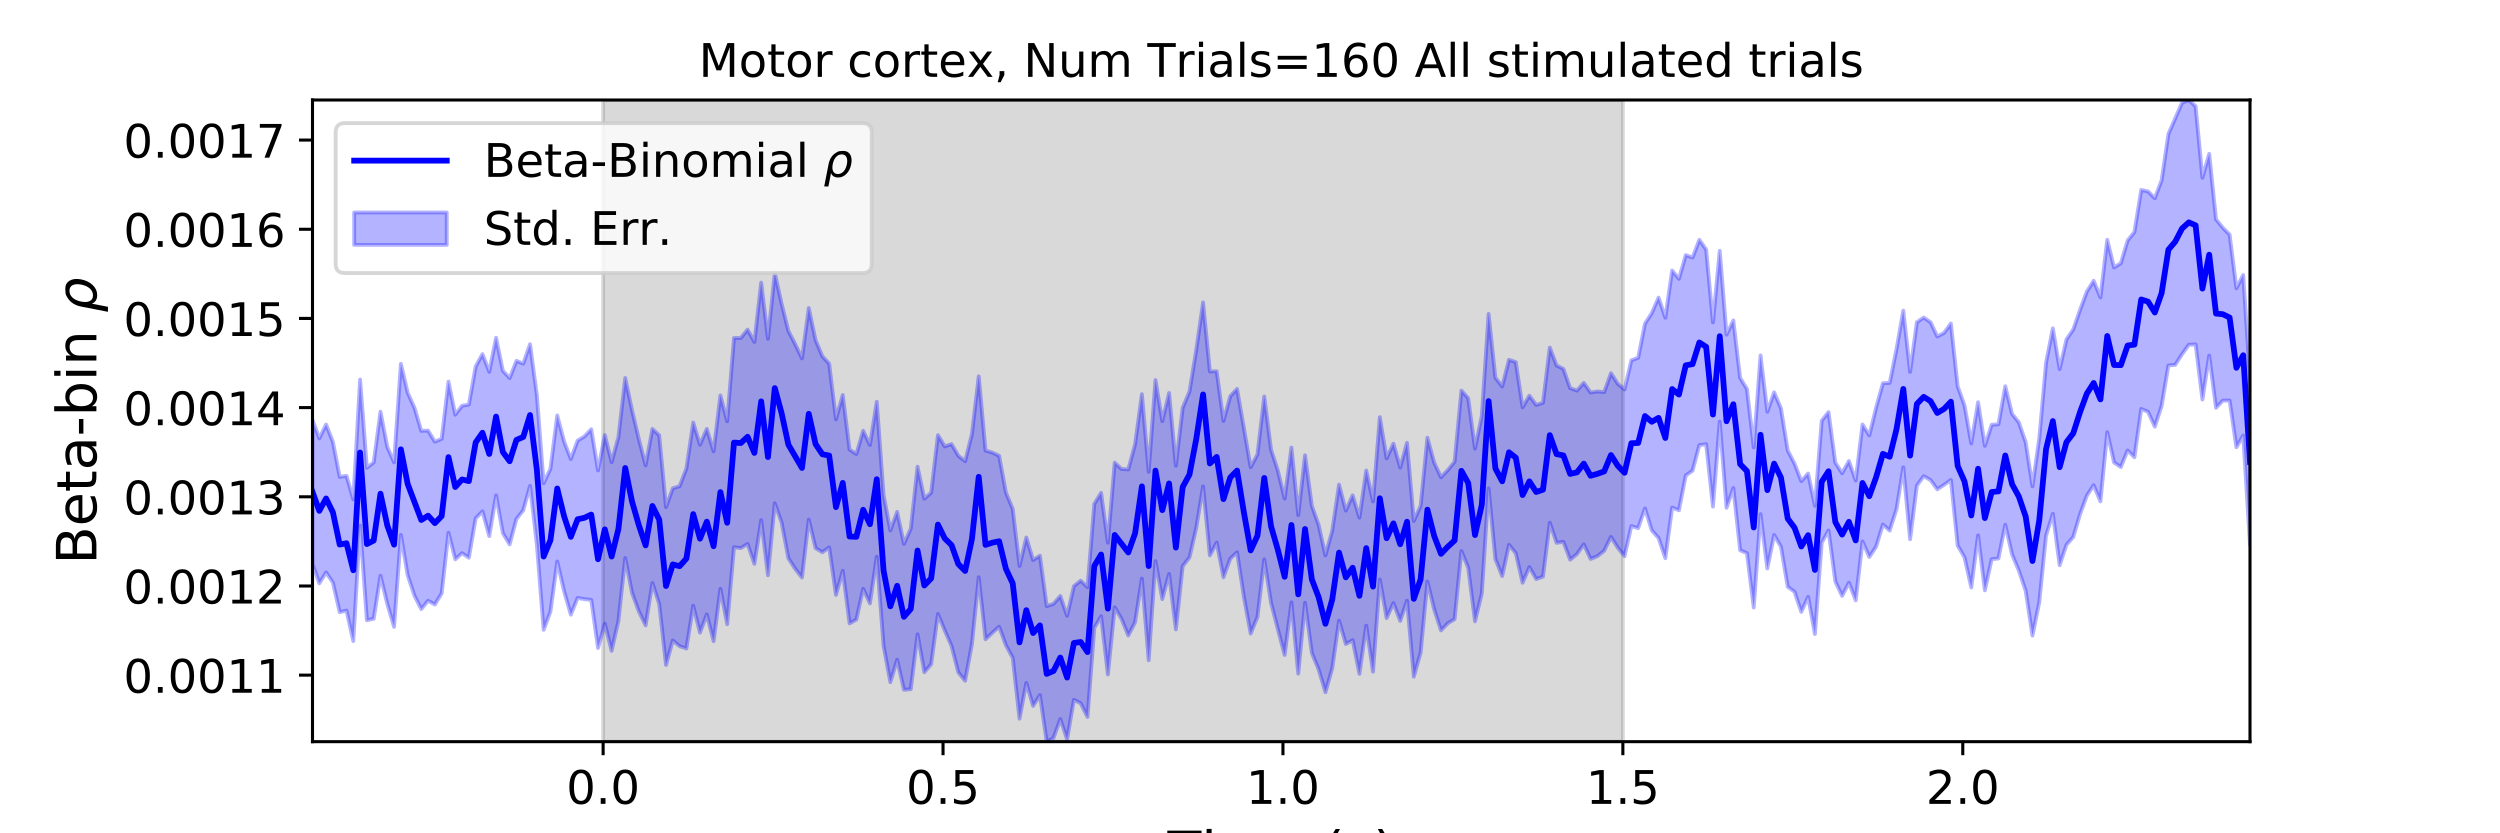 <?xml version="1.0" encoding="utf-8" standalone="no"?>
<!DOCTYPE svg PUBLIC "-//W3C//DTD SVG 1.1//EN"
  "http://www.w3.org/Graphics/SVG/1.1/DTD/svg11.dtd">
<!-- Created with matplotlib (https://matplotlib.org/) -->
<svg height="216pt" version="1.1" viewBox="0 0 648 216" width="648pt" xmlns="http://www.w3.org/2000/svg" xmlns:xlink="http://www.w3.org/1999/xlink">
 <defs>
  <style type="text/css">
*{stroke-linecap:butt;stroke-linejoin:round;}
  </style>
 </defs>
 <g id="figure_1">
  <g id="patch_1">
   <path d="M 0 216 
L 648 216 
L 648 0 
L 0 0 
z
" style="fill:#ffffff;"/>
  </g>
  <g id="axes_1">
   <g id="patch_2">
    <path d="M 81 192.24 
L 583.2 192.24 
L 583.2 25.92 
L 81 25.92 
z
" style="fill:#ffffff;"/>
   </g>
   <g id="PolyCollection_1">
    <defs>
     <path d="M 156.33 -23.76 
L 156.33 -190.08 
L 420.646 -190.08 
L 420.646 -23.76 
L 420.646 -23.76 
L 156.33 -23.76 
z
" id="m5bd4061002" style="stroke:#808080;stroke-opacity:0.3;"/>
    </defs>
    <g clip-path="url(#p3c4202bca6)">
     <use style="fill:#808080;fill-opacity:0.3;stroke:#808080;stroke-opacity:0.3;" x="0" xlink:href="#m5bd4061002" y="216"/>
    </g>
   </g>
   <g id="PolyCollection_2">
    <defs>
     <path d="M 81 -107.139 
L 81 -69.836 
L 82.762 -64.794 
L 84.524 -67.624 
L 86.286 -64.972 
L 88.048 -57.314 
L 89.811 -57.742 
L 91.573 -49.832 
L 93.335 -79.791 
L 95.097 -55.227 
L 96.859 -55.62 
L 98.621 -66.764 
L 100.383 -59.46 
L 102.145 -53.505 
L 103.907 -77.349 
L 105.669 -66.879 
L 107.432 -61.575 
L 109.194 -58.116 
L 110.956 -60.281 
L 112.718 -59.307 
L 114.48 -62.201 
L 116.242 -77.92 
L 118.004 -71.017 
L 119.766 -72.624 
L 121.528 -71.434 
L 123.291 -81.647 
L 125.053 -83.439 
L 126.815 -77.043 
L 128.577 -87.593 
L 130.339 -77.771 
L 132.101 -74.894 
L 133.863 -81.479 
L 135.625 -83.739 
L 137.387 -90.058 
L 139.149 -74.889 
L 140.912 -52.748 
L 142.674 -57.466 
L 144.436 -70.445 
L 146.198 -62.813 
L 147.96 -56.673 
L 149.722 -61.019 
L 151.484 -60.703 
L 153.246 -60.501 
L 155.008 -48.031 
L 156.771 -54.346 
L 158.533 -47.286 
L 160.295 -55.075 
L 162.057 -71.358 
L 163.819 -62.339 
L 165.581 -57.548 
L 167.343 -53.894 
L 169.105 -64.884 
L 170.867 -59.454 
L 172.629 -43.641 
L 174.392 -49.986 
L 176.154 -48.512 
L 177.916 -47.904 
L 179.678 -58.996 
L 181.44 -52.017 
L 183.202 -56.741 
L 184.964 -49.802 
L 186.726 -63.376 
L 188.488 -54.203 
L 190.251 -74.164 
L 192.013 -73.928 
L 193.775 -75.006 
L 195.537 -69.853 
L 197.299 -81.164 
L 199.061 -66.886 
L 200.823 -85.537 
L 202.585 -80.548 
L 204.347 -71.276 
L 206.109 -68.561 
L 207.872 -66.307 
L 209.634 -81.304 
L 211.396 -73.934 
L 213.158 -72.86 
L 214.92 -74.118 
L 216.682 -61.793 
L 218.444 -68.049 
L 220.206 -54.414 
L 221.968 -55.409 
L 223.731 -63.377 
L 225.493 -59.593 
L 227.255 -71.695 
L 229.017 -48.574 
L 230.779 -39.182 
L 232.541 -44.99 
L 234.303 -37.218 
L 236.065 -37.362 
L 237.827 -51.577 
L 239.589 -41.755 
L 241.352 -43.832 
L 243.114 -56.847 
L 244.876 -52.575 
L 246.638 -48.55 
L 248.4 -41.703 
L 250.162 -39.556 
L 251.924 -49.09 
L 253.686 -66.373 
L 255.448 -50.316 
L 257.211 -51.979 
L 258.973 -53.554 
L 260.735 -48.746 
L 262.497 -45.497 
L 264.259 -29.714 
L 266.021 -38.99 
L 267.783 -33.01 
L 269.545 -35.829 
L 271.307 -23.76 
L 273.069 -24.698 
L 274.832 -29.603 
L 276.594 -24.373 
L 278.356 -34.613 
L 280.118 -33.702 
L 281.88 -30.16 
L 283.642 -53.221 
L 285.404 -56.277 
L 287.166 -41.169 
L 288.928 -58.589 
L 290.691 -55.577 
L 292.453 -51.277 
L 294.215 -54.719 
L 295.977 -66.03 
L 297.739 -44.874 
L 299.501 -70.551 
L 301.263 -60.718 
L 303.025 -67.233 
L 304.787 -52.854 
L 306.549 -69.242 
L 308.312 -71.504 
L 310.074 -79.177 
L 311.836 -89.907 
L 313.598 -72.028 
L 315.36 -75.368 
L 317.122 -66.37 
L 318.884 -71.186 
L 320.646 -72.855 
L 322.408 -61.346 
L 324.171 -51.777 
L 325.933 -56.053 
L 327.695 -71.007 
L 329.457 -59.718 
L 331.219 -52.928 
L 332.981 -46.238 
L 334.743 -59.861 
L 336.505 -41.399 
L 338.267 -59.766 
L 340.029 -46.75 
L 341.792 -42.469 
L 343.554 -36.565 
L 345.316 -42.77 
L 347.078 -55.131 
L 348.84 -49.061 
L 350.602 -50.066 
L 352.364 -41.325 
L 354.126 -53.827 
L 355.888 -41.902 
L 357.651 -65.811 
L 359.413 -55.791 
L 361.175 -59.677 
L 362.937 -55.059 
L 364.699 -60.304 
L 366.461 -40.598 
L 368.223 -46.831 
L 369.985 -65.26 
L 371.747 -58.017 
L 373.509 -52.596 
L 375.272 -54.435 
L 377.034 -55.523 
L 378.796 -73.172 
L 380.558 -68.818 
L 382.32 -54.934 
L 384.082 -62.164 
L 385.844 -89.42 
L 387.606 -71.084 
L 389.368 -66.679 
L 391.131 -74.773 
L 392.893 -72.59 
L 394.655 -64.941 
L 396.417 -69.007 
L 398.179 -65.909 
L 399.941 -66.533 
L 401.703 -80.509 
L 403.465 -75.304 
L 405.227 -75.539 
L 406.989 -70.929 
L 408.752 -72.378 
L 410.514 -74.897 
L 412.276 -71.114 
L 414.038 -71.827 
L 415.8 -73.228 
L 417.562 -76.825 
L 419.324 -74.044 
L 421.086 -71.852 
L 422.848 -79.631 
L 424.611 -79.096 
L 426.373 -84.218 
L 428.135 -78.524 
L 429.897 -76.529 
L 431.659 -71.306 
L 433.421 -84.428 
L 435.183 -83.737 
L 436.945 -92.744 
L 438.707 -93.998 
L 440.469 -100.607 
L 442.232 -100.863 
L 443.994 -84.679 
L 445.756 -106.723 
L 447.518 -84.38 
L 449.28 -89.499 
L 451.042 -73.362 
L 452.804 -72.62 
L 454.566 -58.538 
L 456.328 -82.733 
L 458.091 -68.648 
L 459.853 -77.341 
L 461.615 -74.282 
L 463.377 -63.901 
L 465.139 -62.59 
L 466.901 -57.395 
L 468.663 -61.291 
L 470.425 -51.652 
L 472.187 -75.321 
L 473.949 -78.507 
L 475.712 -65.292 
L 477.474 -61.526 
L 479.236 -64.965 
L 480.998 -60.392 
L 482.76 -75.655 
L 484.522 -71.622 
L 486.284 -74.273 
L 488.046 -80.038 
L 489.808 -78.474 
L 491.571 -84.003 
L 493.333 -94.86 
L 495.095 -76.216 
L 496.857 -90.126 
L 498.619 -92.567 
L 500.381 -91.565 
L 502.143 -89.165 
L 503.905 -90.329 
L 505.667 -91.594 
L 507.429 -74.589 
L 509.192 -71.542 
L 510.954 -63.714 
L 512.716 -77.242 
L 514.478 -62.987 
L 516.24 -71.046 
L 518.002 -71.24 
L 519.764 -79.989 
L 521.526 -72.274 
L 523.288 -68.078 
L 525.051 -62.85 
L 526.813 -51.246 
L 528.575 -59.88 
L 530.337 -77.166 
L 532.099 -82.825 
L 533.861 -69.492 
L 535.623 -74.772 
L 537.385 -76.801 
L 539.147 -82.711 
L 540.909 -87.529 
L 542.672 -90.233 
L 544.434 -86.042 
L 546.196 -103.971 
L 547.958 -96.124 
L 549.72 -94.929 
L 551.482 -99.231 
L 553.244 -97.476 
L 555.006 -109.999 
L 556.768 -109.246 
L 558.531 -105.395 
L 560.293 -110.789 
L 562.055 -121.287 
L 563.817 -121.415 
L 565.579 -124.171 
L 567.341 -126.643 
L 569.103 -126.711 
L 570.865 -112.45 
L 572.627 -123.841 
L 574.389 -110.295 
L 576.152 -112.151 
L 577.914 -112.184 
L 579.676 -100.071 
L 581.438 -103.118 
L 583.2 -74.75 
L 583.2 -117.728 
L 583.2 -117.728 
L 581.438 -144.721 
L 579.676 -141.27 
L 577.914 -155.195 
L 576.152 -156.973 
L 574.389 -159.142 
L 572.627 -176.12 
L 570.865 -169.937 
L 569.103 -188.448 
L 567.341 -190.08 
L 565.579 -189.36 
L 563.817 -185.304 
L 562.055 -181.288 
L 560.293 -169.287 
L 558.531 -164.614 
L 556.768 -166.392 
L 555.006 -166.761 
L 553.244 -155.873 
L 551.482 -153.655 
L 549.72 -147.779 
L 547.958 -146.669 
L 546.196 -153.843 
L 544.434 -138.915 
L 542.672 -143.225 
L 540.909 -140.413 
L 539.147 -135.674 
L 537.385 -130.597 
L 535.623 -128.013 
L 533.861 -120.324 
L 532.099 -130.882 
L 530.337 -122.011 
L 528.575 -102.357 
L 526.813 -89.937 
L 525.051 -101.385 
L 523.288 -106.497 
L 521.526 -108.711 
L 519.764 -115.882 
L 518.002 -106.04 
L 516.24 -105.889 
L 514.478 -100.443 
L 512.716 -111.749 
L 510.954 -101.07 
L 509.192 -110.946 
L 507.429 -115.851 
L 505.667 -132.153 
L 503.905 -129.709 
L 502.143 -128.771 
L 500.381 -132.502 
L 498.619 -133.69 
L 496.857 -132.483 
L 495.095 -119.605 
L 493.333 -135.501 
L 491.571 -125.497 
L 489.808 -116.753 
L 488.046 -116.673 
L 486.284 -110.313 
L 484.522 -103.153 
L 482.76 -105.972 
L 480.998 -91.455 
L 479.236 -96.513 
L 477.474 -93.337 
L 475.712 -96.099 
L 473.949 -109.184 
L 472.187 -106.941 
L 470.425 -84.894 
L 468.663 -93.267 
L 466.901 -91.295 
L 465.139 -95.84 
L 463.377 -99.246 
L 461.615 -110.168 
L 459.853 -114.303 
L 458.091 -109.269 
L 456.328 -123.876 
L 454.566 -100.029 
L 452.804 -115.165 
L 451.042 -118.045 
L 449.28 -132.94 
L 447.518 -129.252 
L 445.756 -150.984 
L 443.994 -132.43 
L 442.232 -151.323 
L 440.469 -153.848 
L 438.707 -149.238 
L 436.945 -149.875 
L 435.183 -143.732 
L 433.421 -145.88 
L 431.659 -133.651 
L 429.897 -138.857 
L 428.135 -134.832 
L 426.373 -132.106 
L 424.611 -123.263 
L 422.848 -122.609 
L 421.086 -115.062 
L 419.324 -116.526 
L 417.562 -119.273 
L 415.8 -114.38 
L 414.038 -114.534 
L 412.276 -114.255 
L 410.514 -116.766 
L 408.752 -114.753 
L 406.989 -115.395 
L 405.227 -120.373 
L 403.465 -121.279 
L 401.703 -125.916 
L 399.941 -111.604 
L 398.179 -111.044 
L 396.417 -113.44 
L 394.655 -110.438 
L 392.893 -122.137 
L 391.131 -122.749 
L 389.368 -115.824 
L 387.606 -118.078 
L 385.844 -134.629 
L 384.082 -108.167 
L 382.32 -99.711 
L 380.558 -112.785 
L 378.796 -114.753 
L 377.034 -96.313 
L 375.272 -94.137 
L 373.509 -92.301 
L 371.747 -96.085 
L 369.985 -102.526 
L 368.223 -84.845 
L 366.461 -80.961 
L 364.699 -101.227 
L 362.937 -94.814 
L 361.175 -101.002 
L 359.413 -97.2 
L 357.651 -107.877 
L 355.888 -86.01 
L 354.126 -94.031 
L 352.364 -81.817 
L 350.602 -87.606 
L 348.84 -83.648 
L 347.078 -90.389 
L 345.316 -78.467 
L 343.554 -72.053 
L 341.792 -79.925 
L 340.029 -84.897 
L 338.267 -97.986 
L 336.505 -82.493 
L 334.743 -99.985 
L 332.981 -86.764 
L 331.219 -94.026 
L 329.457 -99.439 
L 327.695 -113.224 
L 325.933 -98.231 
L 324.171 -94.892 
L 322.408 -105.077 
L 320.646 -115.192 
L 318.884 -113.287 
L 317.122 -106.88 
L 315.36 -119.759 
L 313.598 -119.721 
L 311.836 -137.605 
L 310.074 -125.315 
L 308.312 -114.504 
L 306.549 -110.285 
L 304.787 -95.282 
L 303.025 -114.149 
L 301.263 -106.831 
L 299.501 -117.49 
L 297.739 -93.693 
L 295.977 -113.838 
L 294.215 -100.865 
L 292.453 -94.337 
L 290.691 -94.438 
L 288.928 -96.078 
L 287.166 -75.334 
L 285.404 -88.25 
L 283.642 -85.387 
L 281.88 -63.797 
L 280.118 -65.488 
L 278.356 -64.071 
L 276.594 -56.38 
L 274.832 -61.513 
L 273.069 -59.479 
L 271.307 -58.894 
L 269.545 -71.965 
L 267.783 -70.832 
L 266.021 -76.684 
L 264.259 -69.295 
L 262.497 -84.086 
L 260.735 -88.325 
L 258.973 -97.851 
L 257.211 -98.694 
L 255.448 -99.212 
L 253.686 -118.452 
L 251.924 -103.51 
L 250.162 -96.467 
L 248.4 -97.863 
L 246.638 -100.892 
L 244.876 -100.293 
L 243.114 -103.213 
L 241.352 -88.299 
L 239.589 -86.732 
L 237.827 -95.019 
L 236.065 -78.947 
L 234.303 -75.03 
L 232.541 -83.322 
L 230.779 -78.507 
L 229.017 -87.675 
L 227.255 -111.869 
L 225.493 -100.648 
L 223.731 -104.351 
L 221.968 -98.311 
L 220.206 -99.463 
L 218.444 -113.615 
L 216.682 -107.314 
L 214.92 -121.737 
L 213.158 -123.638 
L 211.396 -127.844 
L 209.634 -136.166 
L 207.872 -123.105 
L 206.109 -126.823 
L 204.347 -130.228 
L 202.585 -137.312 
L 200.823 -145.263 
L 199.061 -128.174 
L 197.299 -142.744 
L 195.537 -127.361 
L 193.775 -130.572 
L 192.013 -128.397 
L 190.251 -128.388 
L 188.488 -106.791 
L 186.726 -113.501 
L 184.964 -99.03 
L 183.202 -104.822 
L 181.44 -100.735 
L 179.678 -106.485 
L 177.916 -94.552 
L 176.154 -89.983 
L 174.392 -89.433 
L 172.629 -84.569 
L 170.867 -103.179 
L 169.105 -104.817 
L 167.343 -95.381 
L 165.581 -102.212 
L 163.819 -109.69 
L 162.057 -118.028 
L 160.295 -102.716 
L 158.533 -96.204 
L 156.771 -103.227 
L 155.008 -94.064 
L 153.246 -104.739 
L 151.484 -102.869 
L 149.722 -101.805 
L 147.96 -97.028 
L 146.198 -101.618 
L 144.436 -108.323 
L 142.674 -94.495 
L 140.912 -90.75 
L 139.149 -113.605 
L 137.387 -126.785 
L 135.625 -121.743 
L 133.863 -122.473 
L 132.101 -118.006 
L 130.339 -119.889 
L 128.577 -128.446 
L 126.815 -119.628 
L 125.053 -124.22 
L 123.291 -120.997 
L 121.528 -111.152 
L 119.766 -110.829 
L 118.004 -108.514 
L 116.242 -117.092 
L 114.48 -102.255 
L 112.718 -101.516 
L 110.956 -104.387 
L 109.194 -104.332 
L 107.432 -110.297 
L 105.669 -114.213 
L 103.907 -121.709 
L 102.145 -96.152 
L 100.383 -100.147 
L 98.621 -109.293 
L 96.859 -96.159 
L 95.097 -94.743 
L 93.335 -117.621 
L 91.573 -86.544 
L 89.811 -92.656 
L 88.048 -92.388 
L 86.286 -101.45 
L 84.524 -105.965 
L 82.762 -102.38 
L 81 -107.139 
z
" id="ma1820070dd" style="stroke:#0000ff;stroke-opacity:0.3;"/>
    </defs>
    <g clip-path="url(#p3c4202bca6)">
     <use style="fill:#0000ff;fill-opacity:0.3;stroke:#0000ff;stroke-opacity:0.3;" x="0" xlink:href="#ma1820070dd" y="216"/>
    </g>
   </g>
   <g id="matplotlib.axis_1">
    <g id="xtick_1">
     <g id="line2d_1">
      <defs>
       <path d="M 0 0 
L 0 3.5 
" id="mab107c916d" style="stroke:#000000;stroke-width:0.8;"/>
      </defs>
      <g>
       <use style="stroke:#000000;stroke-width:0.8;" x="156.33" xlink:href="#mab107c916d" y="192.24"/>
      </g>
     </g>
     <g id="text_1">
      <!-- 0.0 -->
      <defs>
       <path d="M 31.781 66.406 
Q 24.172 66.406 20.328 58.906 
Q 16.5 51.422 16.5 36.375 
Q 16.5 21.391 20.328 13.891 
Q 24.172 6.391 31.781 6.391 
Q 39.453 6.391 43.281 13.891 
Q 47.125 21.391 47.125 36.375 
Q 47.125 51.422 43.281 58.906 
Q 39.453 66.406 31.781 66.406 
z
M 31.781 74.219 
Q 44.047 74.219 50.516 64.516 
Q 56.984 54.828 56.984 36.375 
Q 56.984 17.969 50.516 8.266 
Q 44.047 -1.422 31.781 -1.422 
Q 19.531 -1.422 13.062 8.266 
Q 6.594 17.969 6.594 36.375 
Q 6.594 54.828 13.062 64.516 
Q 19.531 74.219 31.781 74.219 
z
" id="DejaVuSans-48"/>
       <path d="M 10.688 12.406 
L 21 12.406 
L 21 0 
L 10.688 0 
z
" id="DejaVuSans-46"/>
      </defs>
      <g transform="translate(146.788 208.358)scale(0.12 -0.12)">
       <use xlink:href="#DejaVuSans-48"/>
       <use x="63.623" xlink:href="#DejaVuSans-46"/>
       <use x="95.41" xlink:href="#DejaVuSans-48"/>
      </g>
     </g>
    </g>
    <g id="xtick_2">
     <g id="line2d_2">
      <g>
       <use style="stroke:#000000;stroke-width:0.8;" x="244.435" xlink:href="#mab107c916d" y="192.24"/>
      </g>
     </g>
     <g id="text_2">
      <!-- 0.5 -->
      <defs>
       <path d="M 10.797 72.906 
L 49.516 72.906 
L 49.516 64.594 
L 19.828 64.594 
L 19.828 46.734 
Q 21.969 47.469 24.109 47.828 
Q 26.266 48.188 28.422 48.188 
Q 40.625 48.188 47.75 41.5 
Q 54.891 34.812 54.891 23.391 
Q 54.891 11.625 47.562 5.094 
Q 40.234 -1.422 26.906 -1.422 
Q 22.312 -1.422 17.547 -0.641 
Q 12.797 0.141 7.719 1.703 
L 7.719 11.625 
Q 12.109 9.234 16.797 8.062 
Q 21.484 6.891 26.703 6.891 
Q 35.156 6.891 40.078 11.328 
Q 45.016 15.766 45.016 23.391 
Q 45.016 31 40.078 35.438 
Q 35.156 39.891 26.703 39.891 
Q 22.75 39.891 18.812 39.016 
Q 14.891 38.141 10.797 36.281 
z
" id="DejaVuSans-53"/>
      </defs>
      <g transform="translate(234.893 208.358)scale(0.12 -0.12)">
       <use xlink:href="#DejaVuSans-48"/>
       <use x="63.623" xlink:href="#DejaVuSans-46"/>
       <use x="95.41" xlink:href="#DejaVuSans-53"/>
      </g>
     </g>
    </g>
    <g id="xtick_3">
     <g id="line2d_3">
      <g>
       <use style="stroke:#000000;stroke-width:0.8;" x="332.541" xlink:href="#mab107c916d" y="192.24"/>
      </g>
     </g>
     <g id="text_3">
      <!-- 1.0 -->
      <defs>
       <path d="M 12.406 8.297 
L 28.516 8.297 
L 28.516 63.922 
L 10.984 60.406 
L 10.984 69.391 
L 28.422 72.906 
L 38.281 72.906 
L 38.281 8.297 
L 54.391 8.297 
L 54.391 0 
L 12.406 0 
z
" id="DejaVuSans-49"/>
      </defs>
      <g transform="translate(322.999 208.358)scale(0.12 -0.12)">
       <use xlink:href="#DejaVuSans-49"/>
       <use x="63.623" xlink:href="#DejaVuSans-46"/>
       <use x="95.41" xlink:href="#DejaVuSans-48"/>
      </g>
     </g>
    </g>
    <g id="xtick_4">
     <g id="line2d_4">
      <g>
       <use style="stroke:#000000;stroke-width:0.8;" x="420.646" xlink:href="#mab107c916d" y="192.24"/>
      </g>
     </g>
     <g id="text_4">
      <!-- 1.5 -->
      <g transform="translate(411.104 208.358)scale(0.12 -0.12)">
       <use xlink:href="#DejaVuSans-49"/>
       <use x="63.623" xlink:href="#DejaVuSans-46"/>
       <use x="95.41" xlink:href="#DejaVuSans-53"/>
      </g>
     </g>
    </g>
    <g id="xtick_5">
     <g id="line2d_5">
      <g>
       <use style="stroke:#000000;stroke-width:0.8;" x="508.751" xlink:href="#mab107c916d" y="192.24"/>
      </g>
     </g>
     <g id="text_5">
      <!-- 2.0 -->
      <defs>
       <path d="M 19.188 8.297 
L 53.609 8.297 
L 53.609 0 
L 7.328 0 
L 7.328 8.297 
Q 12.938 14.109 22.625 23.891 
Q 32.328 33.688 34.812 36.531 
Q 39.547 41.844 41.422 45.531 
Q 43.312 49.219 43.312 52.781 
Q 43.312 58.594 39.234 62.25 
Q 35.156 65.922 28.609 65.922 
Q 23.969 65.922 18.812 64.312 
Q 13.672 62.703 7.812 59.422 
L 7.812 69.391 
Q 13.766 71.781 18.938 73 
Q 24.125 74.219 28.422 74.219 
Q 39.75 74.219 46.484 68.547 
Q 53.219 62.891 53.219 53.422 
Q 53.219 48.922 51.531 44.891 
Q 49.859 40.875 45.406 35.406 
Q 44.188 33.984 37.641 27.219 
Q 31.109 20.453 19.188 8.297 
z
" id="DejaVuSans-50"/>
      </defs>
      <g transform="translate(499.209 208.358)scale(0.12 -0.12)">
       <use xlink:href="#DejaVuSans-50"/>
       <use x="63.623" xlink:href="#DejaVuSans-46"/>
       <use x="95.41" xlink:href="#DejaVuSans-48"/>
      </g>
     </g>
    </g>
    <g id="text_6">
     <!-- Time (s) -->
     <defs>
      <path d="M -0.297 72.906 
L 61.375 72.906 
L 61.375 64.594 
L 35.5 64.594 
L 35.5 0 
L 25.594 0 
L 25.594 64.594 
L -0.297 64.594 
z
" id="DejaVuSans-84"/>
      <path d="M 9.422 54.688 
L 18.406 54.688 
L 18.406 0 
L 9.422 0 
z
M 9.422 75.984 
L 18.406 75.984 
L 18.406 64.594 
L 9.422 64.594 
z
" id="DejaVuSans-105"/>
      <path d="M 52 44.188 
Q 55.375 50.25 60.062 53.125 
Q 64.75 56 71.094 56 
Q 79.641 56 84.281 50.016 
Q 88.922 44.047 88.922 33.016 
L 88.922 0 
L 79.891 0 
L 79.891 32.719 
Q 79.891 40.578 77.094 44.375 
Q 74.312 48.188 68.609 48.188 
Q 61.625 48.188 57.562 43.547 
Q 53.516 38.922 53.516 30.906 
L 53.516 0 
L 44.484 0 
L 44.484 32.719 
Q 44.484 40.625 41.703 44.406 
Q 38.922 48.188 33.109 48.188 
Q 26.219 48.188 22.156 43.531 
Q 18.109 38.875 18.109 30.906 
L 18.109 0 
L 9.078 0 
L 9.078 54.688 
L 18.109 54.688 
L 18.109 46.188 
Q 21.188 51.219 25.484 53.609 
Q 29.781 56 35.688 56 
Q 41.656 56 45.828 52.969 
Q 50 49.953 52 44.188 
z
" id="DejaVuSans-109"/>
      <path d="M 56.203 29.594 
L 56.203 25.203 
L 14.891 25.203 
Q 15.484 15.922 20.484 11.062 
Q 25.484 6.203 34.422 6.203 
Q 39.594 6.203 44.453 7.469 
Q 49.312 8.734 54.109 11.281 
L 54.109 2.781 
Q 49.266 0.734 44.188 -0.344 
Q 39.109 -1.422 33.891 -1.422 
Q 20.797 -1.422 13.156 6.188 
Q 5.516 13.812 5.516 26.812 
Q 5.516 40.234 12.766 48.109 
Q 20.016 56 32.328 56 
Q 43.359 56 49.781 48.891 
Q 56.203 41.797 56.203 29.594 
z
M 47.219 32.234 
Q 47.125 39.594 43.094 43.984 
Q 39.062 48.391 32.422 48.391 
Q 24.906 48.391 20.391 44.141 
Q 15.875 39.891 15.188 32.172 
z
" id="DejaVuSans-101"/>
      <path id="DejaVuSans-32"/>
      <path d="M 31 75.875 
Q 24.469 64.656 21.281 53.656 
Q 18.109 42.672 18.109 31.391 
Q 18.109 20.125 21.312 9.062 
Q 24.516 -2 31 -13.188 
L 23.188 -13.188 
Q 15.875 -1.703 12.234 9.375 
Q 8.594 20.453 8.594 31.391 
Q 8.594 42.281 12.203 53.312 
Q 15.828 64.359 23.188 75.875 
z
" id="DejaVuSans-40"/>
      <path d="M 44.281 53.078 
L 44.281 44.578 
Q 40.484 46.531 36.375 47.5 
Q 32.281 48.484 27.875 48.484 
Q 21.188 48.484 17.844 46.438 
Q 14.5 44.391 14.5 40.281 
Q 14.5 37.156 16.891 35.375 
Q 19.281 33.594 26.516 31.984 
L 29.594 31.297 
Q 39.156 29.25 43.188 25.516 
Q 47.219 21.781 47.219 15.094 
Q 47.219 7.469 41.188 3.016 
Q 35.156 -1.422 24.609 -1.422 
Q 20.219 -1.422 15.453 -0.562 
Q 10.688 0.297 5.422 2 
L 5.422 11.281 
Q 10.406 8.688 15.234 7.391 
Q 20.062 6.109 24.812 6.109 
Q 31.156 6.109 34.562 8.281 
Q 37.984 10.453 37.984 14.406 
Q 37.984 18.062 35.516 20.016 
Q 33.062 21.969 24.703 23.781 
L 21.578 24.516 
Q 13.234 26.266 9.516 29.906 
Q 5.812 33.547 5.812 39.891 
Q 5.812 47.609 11.281 51.797 
Q 16.75 56 26.812 56 
Q 31.781 56 36.172 55.266 
Q 40.578 54.547 44.281 53.078 
z
" id="DejaVuSans-115"/>
      <path d="M 8.016 75.875 
L 15.828 75.875 
Q 23.141 64.359 26.781 53.312 
Q 30.422 42.281 30.422 31.391 
Q 30.422 20.453 26.781 9.375 
Q 23.141 -1.703 15.828 -13.188 
L 8.016 -13.188 
Q 14.5 -2 17.703 9.062 
Q 20.906 20.125 20.906 31.391 
Q 20.906 42.672 17.703 53.656 
Q 14.5 64.656 8.016 75.875 
z
" id="DejaVuSans-41"/>
     </defs>
     <g transform="translate(302.605 225.796)scale(0.144 -0.144)">
      <use xlink:href="#DejaVuSans-84"/>
      <use x="61.037" xlink:href="#DejaVuSans-105"/>
      <use x="88.82" xlink:href="#DejaVuSans-109"/>
      <use x="186.232" xlink:href="#DejaVuSans-101"/>
      <use x="247.756" xlink:href="#DejaVuSans-32"/>
      <use x="279.543" xlink:href="#DejaVuSans-40"/>
      <use x="318.557" xlink:href="#DejaVuSans-115"/>
      <use x="370.656" xlink:href="#DejaVuSans-41"/>
     </g>
    </g>
   </g>
   <g id="matplotlib.axis_2">
    <g id="ytick_1">
     <g id="line2d_6">
      <defs>
       <path d="M 0 0 
L -3.5 0 
" id="m95d418434a" style="stroke:#000000;stroke-width:0.8;"/>
      </defs>
      <g>
       <use style="stroke:#000000;stroke-width:0.8;" x="81" xlink:href="#m95d418434a" y="175"/>
      </g>
     </g>
     <g id="text_7">
      <!-- 0.0011 -->
      <g transform="translate(32.011 179.559)scale(0.12 -0.12)">
       <use xlink:href="#DejaVuSans-48"/>
       <use x="63.623" xlink:href="#DejaVuSans-46"/>
       <use x="95.41" xlink:href="#DejaVuSans-48"/>
       <use x="159.033" xlink:href="#DejaVuSans-48"/>
       <use x="222.656" xlink:href="#DejaVuSans-49"/>
       <use x="286.279" xlink:href="#DejaVuSans-49"/>
      </g>
     </g>
    </g>
    <g id="ytick_2">
     <g id="line2d_7">
      <g>
       <use style="stroke:#000000;stroke-width:0.8;" x="81" xlink:href="#m95d418434a" y="151.885"/>
      </g>
     </g>
     <g id="text_8">
      <!-- 0.0012 -->
      <g transform="translate(32.011 156.444)scale(0.12 -0.12)">
       <use xlink:href="#DejaVuSans-48"/>
       <use x="63.623" xlink:href="#DejaVuSans-46"/>
       <use x="95.41" xlink:href="#DejaVuSans-48"/>
       <use x="159.033" xlink:href="#DejaVuSans-48"/>
       <use x="222.656" xlink:href="#DejaVuSans-49"/>
       <use x="286.279" xlink:href="#DejaVuSans-50"/>
      </g>
     </g>
    </g>
    <g id="ytick_3">
     <g id="line2d_8">
      <g>
       <use style="stroke:#000000;stroke-width:0.8;" x="81" xlink:href="#m95d418434a" y="128.77"/>
      </g>
     </g>
     <g id="text_9">
      <!-- 0.0013 -->
      <defs>
       <path d="M 40.578 39.312 
Q 47.656 37.797 51.625 33 
Q 55.609 28.219 55.609 21.188 
Q 55.609 10.406 48.188 4.484 
Q 40.766 -1.422 27.094 -1.422 
Q 22.516 -1.422 17.656 -0.516 
Q 12.797 0.391 7.625 2.203 
L 7.625 11.719 
Q 11.719 9.328 16.594 8.109 
Q 21.484 6.891 26.812 6.891 
Q 36.078 6.891 40.938 10.547 
Q 45.797 14.203 45.797 21.188 
Q 45.797 27.641 41.281 31.266 
Q 36.766 34.906 28.719 34.906 
L 20.219 34.906 
L 20.219 43.016 
L 29.109 43.016 
Q 36.375 43.016 40.234 45.922 
Q 44.094 48.828 44.094 54.297 
Q 44.094 59.906 40.109 62.906 
Q 36.141 65.922 28.719 65.922 
Q 24.656 65.922 20.016 65.031 
Q 15.375 64.156 9.812 62.312 
L 9.812 71.094 
Q 15.438 72.656 20.344 73.438 
Q 25.25 74.219 29.594 74.219 
Q 40.828 74.219 47.359 69.109 
Q 53.906 64.016 53.906 55.328 
Q 53.906 49.266 50.438 45.094 
Q 46.969 40.922 40.578 39.312 
z
" id="DejaVuSans-51"/>
      </defs>
      <g transform="translate(32.011 133.329)scale(0.12 -0.12)">
       <use xlink:href="#DejaVuSans-48"/>
       <use x="63.623" xlink:href="#DejaVuSans-46"/>
       <use x="95.41" xlink:href="#DejaVuSans-48"/>
       <use x="159.033" xlink:href="#DejaVuSans-48"/>
       <use x="222.656" xlink:href="#DejaVuSans-49"/>
       <use x="286.279" xlink:href="#DejaVuSans-51"/>
      </g>
     </g>
    </g>
    <g id="ytick_4">
     <g id="line2d_9">
      <g>
       <use style="stroke:#000000;stroke-width:0.8;" x="81" xlink:href="#m95d418434a" y="105.654"/>
      </g>
     </g>
     <g id="text_10">
      <!-- 0.0014 -->
      <defs>
       <path d="M 37.797 64.312 
L 12.891 25.391 
L 37.797 25.391 
z
M 35.203 72.906 
L 47.609 72.906 
L 47.609 25.391 
L 58.016 25.391 
L 58.016 17.188 
L 47.609 17.188 
L 47.609 0 
L 37.797 0 
L 37.797 17.188 
L 4.891 17.188 
L 4.891 26.703 
z
" id="DejaVuSans-52"/>
      </defs>
      <g transform="translate(32.011 110.213)scale(0.12 -0.12)">
       <use xlink:href="#DejaVuSans-48"/>
       <use x="63.623" xlink:href="#DejaVuSans-46"/>
       <use x="95.41" xlink:href="#DejaVuSans-48"/>
       <use x="159.033" xlink:href="#DejaVuSans-48"/>
       <use x="222.656" xlink:href="#DejaVuSans-49"/>
       <use x="286.279" xlink:href="#DejaVuSans-52"/>
      </g>
     </g>
    </g>
    <g id="ytick_5">
     <g id="line2d_10">
      <g>
       <use style="stroke:#000000;stroke-width:0.8;" x="81" xlink:href="#m95d418434a" y="82.539"/>
      </g>
     </g>
     <g id="text_11">
      <!-- 0.0015 -->
      <g transform="translate(32.011 87.098)scale(0.12 -0.12)">
       <use xlink:href="#DejaVuSans-48"/>
       <use x="63.623" xlink:href="#DejaVuSans-46"/>
       <use x="95.41" xlink:href="#DejaVuSans-48"/>
       <use x="159.033" xlink:href="#DejaVuSans-48"/>
       <use x="222.656" xlink:href="#DejaVuSans-49"/>
       <use x="286.279" xlink:href="#DejaVuSans-53"/>
      </g>
     </g>
    </g>
    <g id="ytick_6">
     <g id="line2d_11">
      <g>
       <use style="stroke:#000000;stroke-width:0.8;" x="81" xlink:href="#m95d418434a" y="59.424"/>
      </g>
     </g>
     <g id="text_12">
      <!-- 0.0016 -->
      <defs>
       <path d="M 33.016 40.375 
Q 26.375 40.375 22.484 35.828 
Q 18.609 31.297 18.609 23.391 
Q 18.609 15.531 22.484 10.953 
Q 26.375 6.391 33.016 6.391 
Q 39.656 6.391 43.531 10.953 
Q 47.406 15.531 47.406 23.391 
Q 47.406 31.297 43.531 35.828 
Q 39.656 40.375 33.016 40.375 
z
M 52.594 71.297 
L 52.594 62.312 
Q 48.875 64.062 45.094 64.984 
Q 41.312 65.922 37.594 65.922 
Q 27.828 65.922 22.672 59.328 
Q 17.531 52.734 16.797 39.406 
Q 19.672 43.656 24.016 45.922 
Q 28.375 48.188 33.594 48.188 
Q 44.578 48.188 50.953 41.516 
Q 57.328 34.859 57.328 23.391 
Q 57.328 12.156 50.688 5.359 
Q 44.047 -1.422 33.016 -1.422 
Q 20.359 -1.422 13.672 8.266 
Q 6.984 17.969 6.984 36.375 
Q 6.984 53.656 15.188 63.938 
Q 23.391 74.219 37.203 74.219 
Q 40.922 74.219 44.703 73.484 
Q 48.484 72.75 52.594 71.297 
z
" id="DejaVuSans-54"/>
      </defs>
      <g transform="translate(32.011 63.983)scale(0.12 -0.12)">
       <use xlink:href="#DejaVuSans-48"/>
       <use x="63.623" xlink:href="#DejaVuSans-46"/>
       <use x="95.41" xlink:href="#DejaVuSans-48"/>
       <use x="159.033" xlink:href="#DejaVuSans-48"/>
       <use x="222.656" xlink:href="#DejaVuSans-49"/>
       <use x="286.279" xlink:href="#DejaVuSans-54"/>
      </g>
     </g>
    </g>
    <g id="ytick_7">
     <g id="line2d_12">
      <g>
       <use style="stroke:#000000;stroke-width:0.8;" x="81" xlink:href="#m95d418434a" y="36.309"/>
      </g>
     </g>
     <g id="text_13">
      <!-- 0.0017 -->
      <defs>
       <path d="M 8.203 72.906 
L 55.078 72.906 
L 55.078 68.703 
L 28.609 0 
L 18.312 0 
L 43.219 64.594 
L 8.203 64.594 
z
" id="DejaVuSans-55"/>
      </defs>
      <g transform="translate(32.011 40.868)scale(0.12 -0.12)">
       <use xlink:href="#DejaVuSans-48"/>
       <use x="63.623" xlink:href="#DejaVuSans-46"/>
       <use x="95.41" xlink:href="#DejaVuSans-48"/>
       <use x="159.033" xlink:href="#DejaVuSans-48"/>
       <use x="222.656" xlink:href="#DejaVuSans-49"/>
       <use x="286.279" xlink:href="#DejaVuSans-55"/>
      </g>
     </g>
    </g>
    <g id="text_14">
     <!-- Beta-bin $\rho$ -->
     <defs>
      <path d="M 19.672 34.812 
L 19.672 8.109 
L 35.5 8.109 
Q 43.453 8.109 47.281 11.406 
Q 51.125 14.703 51.125 21.484 
Q 51.125 28.328 47.281 31.562 
Q 43.453 34.812 35.5 34.812 
z
M 19.672 64.797 
L 19.672 42.828 
L 34.281 42.828 
Q 41.5 42.828 45.031 45.531 
Q 48.578 48.25 48.578 53.812 
Q 48.578 59.328 45.031 62.062 
Q 41.5 64.797 34.281 64.797 
z
M 9.812 72.906 
L 35.016 72.906 
Q 46.297 72.906 52.391 68.219 
Q 58.5 63.531 58.5 54.891 
Q 58.5 48.188 55.375 44.234 
Q 52.25 40.281 46.188 39.312 
Q 53.469 37.75 57.5 32.781 
Q 61.531 27.828 61.531 20.406 
Q 61.531 10.641 54.891 5.312 
Q 48.25 0 35.984 0 
L 9.812 0 
z
" id="DejaVuSans-66"/>
      <path d="M 18.312 70.219 
L 18.312 54.688 
L 36.812 54.688 
L 36.812 47.703 
L 18.312 47.703 
L 18.312 18.016 
Q 18.312 11.328 20.141 9.422 
Q 21.969 7.516 27.594 7.516 
L 36.812 7.516 
L 36.812 0 
L 27.594 0 
Q 17.188 0 13.234 3.875 
Q 9.281 7.766 9.281 18.016 
L 9.281 47.703 
L 2.688 47.703 
L 2.688 54.688 
L 9.281 54.688 
L 9.281 70.219 
z
" id="DejaVuSans-116"/>
      <path d="M 34.281 27.484 
Q 23.391 27.484 19.188 25 
Q 14.984 22.516 14.984 16.5 
Q 14.984 11.719 18.141 8.906 
Q 21.297 6.109 26.703 6.109 
Q 34.188 6.109 38.703 11.406 
Q 43.219 16.703 43.219 25.484 
L 43.219 27.484 
z
M 52.203 31.203 
L 52.203 0 
L 43.219 0 
L 43.219 8.297 
Q 40.141 3.328 35.547 0.953 
Q 30.953 -1.422 24.312 -1.422 
Q 15.922 -1.422 10.953 3.297 
Q 6 8.016 6 15.922 
Q 6 25.141 12.172 29.828 
Q 18.359 34.516 30.609 34.516 
L 43.219 34.516 
L 43.219 35.406 
Q 43.219 41.609 39.141 45 
Q 35.062 48.391 27.688 48.391 
Q 23 48.391 18.547 47.266 
Q 14.109 46.141 10.016 43.891 
L 10.016 52.203 
Q 14.938 54.109 19.578 55.047 
Q 24.219 56 28.609 56 
Q 40.484 56 46.344 49.844 
Q 52.203 43.703 52.203 31.203 
z
" id="DejaVuSans-97"/>
      <path d="M 4.891 31.391 
L 31.203 31.391 
L 31.203 23.391 
L 4.891 23.391 
z
" id="DejaVuSans-45"/>
      <path d="M 48.688 27.297 
Q 48.688 37.203 44.609 42.844 
Q 40.531 48.484 33.406 48.484 
Q 26.266 48.484 22.188 42.844 
Q 18.109 37.203 18.109 27.297 
Q 18.109 17.391 22.188 11.75 
Q 26.266 6.109 33.406 6.109 
Q 40.531 6.109 44.609 11.75 
Q 48.688 17.391 48.688 27.297 
z
M 18.109 46.391 
Q 20.953 51.266 25.266 53.625 
Q 29.594 56 35.594 56 
Q 45.562 56 51.781 48.094 
Q 58.016 40.188 58.016 27.297 
Q 58.016 14.406 51.781 6.484 
Q 45.562 -1.422 35.594 -1.422 
Q 29.594 -1.422 25.266 0.953 
Q 20.953 3.328 18.109 8.203 
L 18.109 0 
L 9.078 0 
L 9.078 75.984 
L 18.109 75.984 
z
" id="DejaVuSans-98"/>
      <path d="M 54.891 33.016 
L 54.891 0 
L 45.906 0 
L 45.906 32.719 
Q 45.906 40.484 42.875 44.328 
Q 39.844 48.188 33.797 48.188 
Q 26.516 48.188 22.312 43.547 
Q 18.109 38.922 18.109 30.906 
L 18.109 0 
L 9.078 0 
L 9.078 54.688 
L 18.109 54.688 
L 18.109 46.188 
Q 21.344 51.125 25.703 53.562 
Q 30.078 56 35.797 56 
Q 45.219 56 50.047 50.172 
Q 54.891 44.344 54.891 33.016 
z
" id="DejaVuSans-110"/>
      <path d="M 18.797 44.922 
Q 22.703 49.906 30.953 54.297 
Q 34.188 56 43.062 56 
Q 53.031 56 57.719 48.094 
Q 62.406 40.188 59.906 27.297 
Q 57.375 14.406 49.609 6.484 
Q 41.844 -1.422 31.891 -1.422 
Q 25.875 -1.422 22.016 0.984 
Q 18.172 3.328 16.312 8.203 
L 10.641 -20.797 
L 1.609 -20.797 
L 10.891 26.812 
Q 13.094 38.094 18.797 44.922 
z
M 50.594 27.297 
Q 52.484 37.203 49.516 42.875 
Q 46.531 48.484 39.406 48.484 
Q 32.281 48.484 27.094 42.875 
Q 21.922 37.203 20.016 27.297 
Q 18.062 17.391 21.047 11.719 
Q 24.031 6.109 31.156 6.109 
Q 38.281 6.109 43.453 11.719 
Q 48.641 17.391 50.594 27.297 
z
" id="DejaVuSans-Oblique-961"/>
     </defs>
     <g transform="translate(24.987 146.304)rotate(-90)scale(0.144 -0.144)">
      <use transform="translate(0 0.016)" xlink:href="#DejaVuSans-66"/>
      <use transform="translate(68.604 0.016)" xlink:href="#DejaVuSans-101"/>
      <use transform="translate(130.127 0.016)" xlink:href="#DejaVuSans-116"/>
      <use transform="translate(169.336 0.016)" xlink:href="#DejaVuSans-97"/>
      <use transform="translate(230.615 0.016)" xlink:href="#DejaVuSans-45"/>
      <use transform="translate(266.699 0.016)" xlink:href="#DejaVuSans-98"/>
      <use transform="translate(330.176 0.016)" xlink:href="#DejaVuSans-105"/>
      <use transform="translate(357.959 0.016)" xlink:href="#DejaVuSans-110"/>
      <use transform="translate(421.338 0.016)" xlink:href="#DejaVuSans-32"/>
      <use transform="translate(453.125 0.016)" xlink:href="#DejaVuSans-Oblique-961"/>
     </g>
    </g>
   </g>
   <g id="line2d_13">
    <path clip-path="url(#p3c4202bca6)" d="M 81 127.513 
L 82.762 132.413 
L 84.524 129.205 
L 86.286 132.789 
L 88.048 141.149 
L 89.811 140.801 
L 91.573 147.812 
L 93.335 117.294 
L 95.097 141.015 
L 96.859 140.111 
L 98.621 127.971 
L 100.383 136.197 
L 102.145 141.172 
L 103.907 116.471 
L 105.669 125.454 
L 109.194 134.776 
L 110.956 133.666 
L 112.718 135.588 
L 114.48 133.772 
L 116.242 118.494 
L 118.004 126.235 
L 119.766 124.274 
L 121.528 124.707 
L 123.291 114.678 
L 125.053 112.17 
L 126.815 117.664 
L 128.577 107.98 
L 130.339 117.17 
L 132.101 119.55 
L 133.863 114.024 
L 135.625 113.259 
L 137.387 107.579 
L 139.149 121.753 
L 140.912 144.251 
L 142.674 140.02 
L 144.436 126.616 
L 146.198 133.784 
L 147.96 139.149 
L 149.722 134.588 
L 151.484 134.214 
L 153.246 133.38 
L 155.008 144.953 
L 156.771 137.214 
L 158.533 144.255 
L 160.295 137.104 
L 162.057 121.307 
L 163.819 129.985 
L 165.581 136.12 
L 167.343 141.363 
L 169.105 131.149 
L 170.867 134.683 
L 172.629 151.895 
L 174.392 146.29 
L 176.154 146.753 
L 177.916 144.772 
L 179.678 133.259 
L 181.44 139.624 
L 183.202 135.218 
L 184.964 141.584 
L 186.726 127.561 
L 188.488 135.503 
L 190.251 114.724 
L 192.013 114.837 
L 193.775 113.211 
L 195.537 117.393 
L 197.299 104.046 
L 199.061 118.47 
L 200.823 100.6 
L 202.585 107.07 
L 204.347 115.248 
L 207.872 121.294 
L 209.634 107.265 
L 211.396 115.111 
L 213.158 117.751 
L 214.92 118.073 
L 216.682 131.446 
L 218.444 125.168 
L 220.206 139.062 
L 221.968 139.14 
L 223.731 132.136 
L 225.493 135.879 
L 227.255 124.218 
L 229.017 147.876 
L 230.779 157.155 
L 232.541 151.844 
L 234.303 159.876 
L 236.065 157.845 
L 237.827 142.702 
L 239.589 151.757 
L 241.352 149.934 
L 243.114 135.97 
L 244.876 139.566 
L 246.638 141.279 
L 248.4 146.217 
L 250.162 147.988 
L 251.924 139.7 
L 253.686 123.587 
L 255.448 141.236 
L 257.211 140.663 
L 258.973 140.298 
L 260.735 147.465 
L 262.497 151.208 
L 264.259 166.495 
L 266.021 158.163 
L 267.783 164.079 
L 269.545 162.103 
L 271.307 174.673 
L 273.069 173.911 
L 274.832 170.442 
L 276.594 175.623 
L 278.356 166.658 
L 280.118 166.405 
L 281.88 169.021 
L 283.642 146.696 
L 285.404 143.736 
L 287.166 157.749 
L 288.928 138.666 
L 292.453 143.193 
L 294.215 138.208 
L 295.977 126.066 
L 297.739 146.717 
L 299.501 121.98 
L 301.263 132.225 
L 303.025 125.309 
L 304.787 141.932 
L 306.549 126.237 
L 308.312 122.996 
L 310.074 113.754 
L 311.836 102.244 
L 313.598 120.126 
L 315.36 118.437 
L 317.122 129.375 
L 318.884 123.764 
L 320.646 121.976 
L 322.408 132.788 
L 324.171 142.665 
L 325.933 138.858 
L 327.695 123.884 
L 329.457 136.421 
L 331.219 142.523 
L 332.981 149.499 
L 334.743 136.077 
L 336.505 154.054 
L 338.267 137.124 
L 340.029 150.176 
L 341.792 154.803 
L 343.554 161.691 
L 345.316 155.382 
L 347.078 143.24 
L 348.84 149.645 
L 350.602 147.164 
L 352.364 154.429 
L 354.126 142.071 
L 355.888 152.044 
L 357.651 129.156 
L 359.413 139.504 
L 361.175 135.661 
L 362.937 141.064 
L 364.699 135.235 
L 366.461 155.221 
L 368.223 150.162 
L 369.985 132.107 
L 371.747 138.949 
L 373.509 143.551 
L 375.272 141.714 
L 377.034 140.082 
L 378.796 122.038 
L 380.558 125.198 
L 382.32 138.677 
L 384.082 130.834 
L 385.844 103.976 
L 387.606 121.419 
L 389.368 124.749 
L 391.131 117.239 
L 392.893 118.636 
L 394.655 128.311 
L 396.417 124.777 
L 398.179 127.523 
L 399.941 126.931 
L 401.703 112.787 
L 403.465 117.709 
L 405.227 118.044 
L 406.989 122.838 
L 408.752 122.434 
L 410.514 120.169 
L 412.276 123.316 
L 414.038 122.819 
L 415.8 122.196 
L 417.562 117.951 
L 419.324 120.715 
L 421.086 122.543 
L 422.848 114.88 
L 424.611 114.82 
L 426.373 107.838 
L 428.135 109.322 
L 429.897 108.307 
L 431.659 113.521 
L 433.421 100.846 
L 435.183 102.265 
L 436.945 94.69 
L 438.707 94.382 
L 440.469 88.772 
L 442.232 89.907 
L 443.994 107.446 
L 445.756 87.147 
L 447.518 109.184 
L 449.28 104.78 
L 451.042 120.296 
L 452.804 122.108 
L 454.566 136.716 
L 456.328 112.696 
L 458.091 127.041 
L 459.853 120.178 
L 461.615 123.775 
L 463.377 134.427 
L 465.139 136.785 
L 466.901 141.655 
L 468.663 138.721 
L 470.425 147.727 
L 472.187 124.869 
L 473.949 122.155 
L 475.712 135.304 
L 477.474 138.568 
L 479.236 135.261 
L 480.998 140.076 
L 482.76 125.187 
L 484.522 128.612 
L 486.284 123.707 
L 488.046 117.644 
L 489.808 118.386 
L 491.571 111.25 
L 493.333 100.82 
L 495.095 118.089 
L 496.857 104.695 
L 498.619 102.871 
L 500.381 103.966 
L 502.143 107.032 
L 503.905 105.981 
L 505.667 104.127 
L 507.429 120.78 
L 509.192 124.756 
L 510.954 133.608 
L 512.716 121.504 
L 514.478 134.285 
L 516.24 127.532 
L 518.002 127.36 
L 519.764 118.064 
L 521.526 125.507 
L 523.288 128.712 
L 525.051 133.882 
L 526.813 145.409 
L 528.575 134.881 
L 530.337 116.412 
L 532.099 109.146 
L 533.861 121.092 
L 535.623 114.608 
L 537.385 112.301 
L 539.147 106.807 
L 540.909 102.029 
L 542.672 99.271 
L 544.434 103.521 
L 546.196 87.093 
L 547.958 94.604 
L 549.72 94.646 
L 551.482 89.557 
L 553.244 89.326 
L 555.006 77.62 
L 556.768 78.181 
L 558.531 80.995 
L 560.293 75.962 
L 562.055 64.712 
L 563.817 62.641 
L 565.579 59.235 
L 567.341 57.639 
L 569.103 58.42 
L 570.865 74.806 
L 572.627 66.02 
L 574.389 81.282 
L 576.152 81.438 
L 577.914 82.311 
L 579.676 95.329 
L 581.438 92.081 
L 583.2 119.761 
L 583.2 119.761 
" style="fill:none;stroke:#0000ff;stroke-linecap:square;stroke-width:1.5;"/>
   </g>
   <g id="patch_3">
    <path d="M 81 192.24 
L 81 25.92 
" style="fill:none;stroke:#000000;stroke-linecap:square;stroke-linejoin:miter;stroke-width:0.8;"/>
   </g>
   <g id="patch_4">
    <path d="M 583.2 192.24 
L 583.2 25.92 
" style="fill:none;stroke:#000000;stroke-linecap:square;stroke-linejoin:miter;stroke-width:0.8;"/>
   </g>
   <g id="patch_5">
    <path d="M 81 192.24 
L 583.2 192.24 
" style="fill:none;stroke:#000000;stroke-linecap:square;stroke-linejoin:miter;stroke-width:0.8;"/>
   </g>
   <g id="patch_6">
    <path d="M 81 25.92 
L 583.2 25.92 
" style="fill:none;stroke:#000000;stroke-linecap:square;stroke-linejoin:miter;stroke-width:0.8;"/>
   </g>
   <g id="text_15">
    <!-- Motor cortex, Num Trials=160 All stimulated trials -->
    <defs>
     <path d="M 9.812 72.906 
L 24.516 72.906 
L 43.109 23.297 
L 61.812 72.906 
L 76.516 72.906 
L 76.516 0 
L 66.891 0 
L 66.891 64.016 
L 48.094 14.016 
L 38.188 14.016 
L 19.391 64.016 
L 19.391 0 
L 9.812 0 
z
" id="DejaVuSans-77"/>
     <path d="M 30.609 48.391 
Q 23.391 48.391 19.188 42.75 
Q 14.984 37.109 14.984 27.297 
Q 14.984 17.484 19.156 11.844 
Q 23.344 6.203 30.609 6.203 
Q 37.797 6.203 41.984 11.859 
Q 46.188 17.531 46.188 27.297 
Q 46.188 37.016 41.984 42.703 
Q 37.797 48.391 30.609 48.391 
z
M 30.609 56 
Q 42.328 56 49.016 48.375 
Q 55.719 40.766 55.719 27.297 
Q 55.719 13.875 49.016 6.219 
Q 42.328 -1.422 30.609 -1.422 
Q 18.844 -1.422 12.172 6.219 
Q 5.516 13.875 5.516 27.297 
Q 5.516 40.766 12.172 48.375 
Q 18.844 56 30.609 56 
z
" id="DejaVuSans-111"/>
     <path d="M 41.109 46.297 
Q 39.594 47.172 37.812 47.578 
Q 36.031 48 33.891 48 
Q 26.266 48 22.188 43.047 
Q 18.109 38.094 18.109 28.812 
L 18.109 0 
L 9.078 0 
L 9.078 54.688 
L 18.109 54.688 
L 18.109 46.188 
Q 20.953 51.172 25.484 53.578 
Q 30.031 56 36.531 56 
Q 37.453 56 38.578 55.875 
Q 39.703 55.766 41.062 55.516 
z
" id="DejaVuSans-114"/>
     <path d="M 48.781 52.594 
L 48.781 44.188 
Q 44.969 46.297 41.141 47.344 
Q 37.312 48.391 33.406 48.391 
Q 24.656 48.391 19.812 42.844 
Q 14.984 37.312 14.984 27.297 
Q 14.984 17.281 19.812 11.734 
Q 24.656 6.203 33.406 6.203 
Q 37.312 6.203 41.141 7.25 
Q 44.969 8.297 48.781 10.406 
L 48.781 2.094 
Q 45.016 0.344 40.984 -0.531 
Q 36.969 -1.422 32.422 -1.422 
Q 20.062 -1.422 12.781 6.344 
Q 5.516 14.109 5.516 27.297 
Q 5.516 40.672 12.859 48.328 
Q 20.219 56 33.016 56 
Q 37.156 56 41.109 55.141 
Q 45.062 54.297 48.781 52.594 
z
" id="DejaVuSans-99"/>
     <path d="M 54.891 54.688 
L 35.109 28.078 
L 55.906 0 
L 45.312 0 
L 29.391 21.484 
L 13.484 0 
L 2.875 0 
L 24.125 28.609 
L 4.688 54.688 
L 15.281 54.688 
L 29.781 35.203 
L 44.281 54.688 
z
" id="DejaVuSans-120"/>
     <path d="M 11.719 12.406 
L 22.016 12.406 
L 22.016 4 
L 14.016 -11.625 
L 7.719 -11.625 
L 11.719 4 
z
" id="DejaVuSans-44"/>
     <path d="M 9.812 72.906 
L 23.094 72.906 
L 55.422 11.922 
L 55.422 72.906 
L 64.984 72.906 
L 64.984 0 
L 51.703 0 
L 19.391 60.984 
L 19.391 0 
L 9.812 0 
z
" id="DejaVuSans-78"/>
     <path d="M 8.5 21.578 
L 8.5 54.688 
L 17.484 54.688 
L 17.484 21.922 
Q 17.484 14.156 20.5 10.266 
Q 23.531 6.391 29.594 6.391 
Q 36.859 6.391 41.078 11.031 
Q 45.312 15.672 45.312 23.688 
L 45.312 54.688 
L 54.297 54.688 
L 54.297 0 
L 45.312 0 
L 45.312 8.406 
Q 42.047 3.422 37.719 1 
Q 33.406 -1.422 27.688 -1.422 
Q 18.266 -1.422 13.375 4.438 
Q 8.5 10.297 8.5 21.578 
z
M 31.109 56 
z
" id="DejaVuSans-117"/>
     <path d="M 9.422 75.984 
L 18.406 75.984 
L 18.406 0 
L 9.422 0 
z
" id="DejaVuSans-108"/>
     <path d="M 10.594 45.406 
L 73.188 45.406 
L 73.188 37.203 
L 10.594 37.203 
z
M 10.594 25.484 
L 73.188 25.484 
L 73.188 17.188 
L 10.594 17.188 
z
" id="DejaVuSans-61"/>
     <path d="M 34.188 63.188 
L 20.797 26.906 
L 47.609 26.906 
z
M 28.609 72.906 
L 39.797 72.906 
L 67.578 0 
L 57.328 0 
L 50.688 18.703 
L 17.828 18.703 
L 11.188 0 
L 0.781 0 
z
" id="DejaVuSans-65"/>
     <path d="M 45.406 46.391 
L 45.406 75.984 
L 54.391 75.984 
L 54.391 0 
L 45.406 0 
L 45.406 8.203 
Q 42.578 3.328 38.25 0.953 
Q 33.938 -1.422 27.875 -1.422 
Q 17.969 -1.422 11.734 6.484 
Q 5.516 14.406 5.516 27.297 
Q 5.516 40.188 11.734 48.094 
Q 17.969 56 27.875 56 
Q 33.938 56 38.25 53.625 
Q 42.578 51.266 45.406 46.391 
z
M 14.797 27.297 
Q 14.797 17.391 18.875 11.75 
Q 22.953 6.109 30.078 6.109 
Q 37.203 6.109 41.297 11.75 
Q 45.406 17.391 45.406 27.297 
Q 45.406 37.203 41.297 42.844 
Q 37.203 48.484 30.078 48.484 
Q 22.953 48.484 18.875 42.844 
Q 14.797 37.203 14.797 27.297 
z
" id="DejaVuSans-100"/>
    </defs>
    <g transform="translate(181.131 19.92)scale(0.12 -0.12)">
     <use xlink:href="#DejaVuSans-77"/>
     <use x="86.279" xlink:href="#DejaVuSans-111"/>
     <use x="147.461" xlink:href="#DejaVuSans-116"/>
     <use x="186.67" xlink:href="#DejaVuSans-111"/>
     <use x="247.852" xlink:href="#DejaVuSans-114"/>
     <use x="288.965" xlink:href="#DejaVuSans-32"/>
     <use x="320.752" xlink:href="#DejaVuSans-99"/>
     <use x="375.732" xlink:href="#DejaVuSans-111"/>
     <use x="436.914" xlink:href="#DejaVuSans-114"/>
     <use x="478.027" xlink:href="#DejaVuSans-116"/>
     <use x="517.236" xlink:href="#DejaVuSans-101"/>
     <use x="578.744" xlink:href="#DejaVuSans-120"/>
     <use x="637.924" xlink:href="#DejaVuSans-44"/>
     <use x="669.711" xlink:href="#DejaVuSans-32"/>
     <use x="701.498" xlink:href="#DejaVuSans-78"/>
     <use x="776.303" xlink:href="#DejaVuSans-117"/>
     <use x="839.682" xlink:href="#DejaVuSans-109"/>
     <use x="937.094" xlink:href="#DejaVuSans-32"/>
     <use x="968.881" xlink:href="#DejaVuSans-84"/>
     <use x="1029.746" xlink:href="#DejaVuSans-114"/>
     <use x="1070.859" xlink:href="#DejaVuSans-105"/>
     <use x="1098.643" xlink:href="#DejaVuSans-97"/>
     <use x="1159.922" xlink:href="#DejaVuSans-108"/>
     <use x="1187.705" xlink:href="#DejaVuSans-115"/>
     <use x="1239.805" xlink:href="#DejaVuSans-61"/>
     <use x="1323.594" xlink:href="#DejaVuSans-49"/>
     <use x="1387.217" xlink:href="#DejaVuSans-54"/>
     <use x="1450.84" xlink:href="#DejaVuSans-48"/>
     <use x="1514.463" xlink:href="#DejaVuSans-32"/>
     <use x="1546.25" xlink:href="#DejaVuSans-65"/>
     <use x="1614.658" xlink:href="#DejaVuSans-108"/>
     <use x="1642.441" xlink:href="#DejaVuSans-108"/>
     <use x="1670.225" xlink:href="#DejaVuSans-32"/>
     <use x="1702.012" xlink:href="#DejaVuSans-115"/>
     <use x="1754.111" xlink:href="#DejaVuSans-116"/>
     <use x="1793.32" xlink:href="#DejaVuSans-105"/>
     <use x="1821.104" xlink:href="#DejaVuSans-109"/>
     <use x="1918.516" xlink:href="#DejaVuSans-117"/>
     <use x="1981.895" xlink:href="#DejaVuSans-108"/>
     <use x="2009.678" xlink:href="#DejaVuSans-97"/>
     <use x="2070.957" xlink:href="#DejaVuSans-116"/>
     <use x="2110.166" xlink:href="#DejaVuSans-101"/>
     <use x="2171.689" xlink:href="#DejaVuSans-100"/>
     <use x="2235.166" xlink:href="#DejaVuSans-32"/>
     <use x="2266.953" xlink:href="#DejaVuSans-116"/>
     <use x="2306.162" xlink:href="#DejaVuSans-114"/>
     <use x="2347.275" xlink:href="#DejaVuSans-105"/>
     <use x="2375.059" xlink:href="#DejaVuSans-97"/>
     <use x="2436.338" xlink:href="#DejaVuSans-108"/>
     <use x="2464.121" xlink:href="#DejaVuSans-115"/>
    </g>
   </g>
   <g id="legend_1">
    <g id="patch_7">
     <path d="M 89.4 70.774 
L 223.56 70.774 
Q 225.96 70.774 225.96 68.374 
L 225.96 34.32 
Q 225.96 31.92 223.56 31.92 
L 89.4 31.92 
Q 87 31.92 87 34.32 
L 87 68.374 
Q 87 70.774 89.4 70.774 
z
" style="fill:#ffffff;opacity:0.8;stroke:#cccccc;stroke-linejoin:miter;"/>
    </g>
    <g id="line2d_14">
     <path d="M 91.8 41.64 
L 115.8 41.64 
" style="fill:none;stroke:#0000ff;stroke-linecap:square;stroke-width:1.5;"/>
    </g>
    <g id="line2d_15"/>
    <g id="text_16">
     <!-- Beta-Binomial $\rho$ -->
     <g transform="translate(125.4 45.84)scale(0.12 -0.12)">
      <use transform="translate(0 0.016)" xlink:href="#DejaVuSans-66"/>
      <use transform="translate(68.604 0.016)" xlink:href="#DejaVuSans-101"/>
      <use transform="translate(130.127 0.016)" xlink:href="#DejaVuSans-116"/>
      <use transform="translate(169.336 0.016)" xlink:href="#DejaVuSans-97"/>
      <use transform="translate(230.615 0.016)" xlink:href="#DejaVuSans-45"/>
      <use transform="translate(266.699 0.016)" xlink:href="#DejaVuSans-66"/>
      <use transform="translate(335.303 0.016)" xlink:href="#DejaVuSans-105"/>
      <use transform="translate(363.086 0.016)" xlink:href="#DejaVuSans-110"/>
      <use transform="translate(426.465 0.016)" xlink:href="#DejaVuSans-111"/>
      <use transform="translate(487.646 0.016)" xlink:href="#DejaVuSans-109"/>
      <use transform="translate(585.059 0.016)" xlink:href="#DejaVuSans-105"/>
      <use transform="translate(612.842 0.016)" xlink:href="#DejaVuSans-97"/>
      <use transform="translate(674.121 0.016)" xlink:href="#DejaVuSans-108"/>
      <use transform="translate(701.904 0.016)" xlink:href="#DejaVuSans-32"/>
      <use transform="translate(733.691 0.016)" xlink:href="#DejaVuSans-Oblique-961"/>
     </g>
    </g>
    <g id="patch_8">
     <path d="M 91.8 63.478 
L 115.8 63.478 
L 115.8 55.078 
L 91.8 55.078 
z
" style="fill:#0000ff;opacity:0.3;stroke:#0000ff;stroke-linejoin:miter;"/>
    </g>
    <g id="text_17">
     <!-- Std. Err. -->
     <defs>
      <path d="M 53.516 70.516 
L 53.516 60.891 
Q 47.906 63.578 42.922 64.891 
Q 37.938 66.219 33.297 66.219 
Q 25.25 66.219 20.875 63.094 
Q 16.5 59.969 16.5 54.203 
Q 16.5 49.359 19.406 46.891 
Q 22.312 44.438 30.422 42.922 
L 36.375 41.703 
Q 47.406 39.594 52.656 34.297 
Q 57.906 29 57.906 20.125 
Q 57.906 9.516 50.797 4.047 
Q 43.703 -1.422 29.984 -1.422 
Q 24.812 -1.422 18.969 -0.25 
Q 13.141 0.922 6.891 3.219 
L 6.891 13.375 
Q 12.891 10.016 18.656 8.297 
Q 24.422 6.594 29.984 6.594 
Q 38.422 6.594 43.016 9.906 
Q 47.609 13.234 47.609 19.391 
Q 47.609 24.75 44.312 27.781 
Q 41.016 30.812 33.5 32.328 
L 27.484 33.5 
Q 16.453 35.688 11.516 40.375 
Q 6.594 45.062 6.594 53.422 
Q 6.594 63.094 13.406 68.656 
Q 20.219 74.219 32.172 74.219 
Q 37.312 74.219 42.625 73.281 
Q 47.953 72.359 53.516 70.516 
z
" id="DejaVuSans-83"/>
      <path d="M 9.812 72.906 
L 55.906 72.906 
L 55.906 64.594 
L 19.672 64.594 
L 19.672 43.016 
L 54.391 43.016 
L 54.391 34.719 
L 19.672 34.719 
L 19.672 8.297 
L 56.781 8.297 
L 56.781 0 
L 9.812 0 
z
" id="DejaVuSans-69"/>
     </defs>
     <g transform="translate(125.4 63.478)scale(0.12 -0.12)">
      <use xlink:href="#DejaVuSans-83"/>
      <use x="63.477" xlink:href="#DejaVuSans-116"/>
      <use x="102.686" xlink:href="#DejaVuSans-100"/>
      <use x="166.162" xlink:href="#DejaVuSans-46"/>
      <use x="197.949" xlink:href="#DejaVuSans-32"/>
      <use x="229.736" xlink:href="#DejaVuSans-69"/>
      <use x="292.92" xlink:href="#DejaVuSans-114"/>
      <use x="334.018" xlink:href="#DejaVuSans-114"/>
      <use x="374.99" xlink:href="#DejaVuSans-46"/>
     </g>
    </g>
   </g>
  </g>
 </g>
 <defs>
  <clipPath id="p3c4202bca6">
   <rect height="166.32" width="502.2" x="81" y="25.92"/>
  </clipPath>
 </defs>
</svg>

